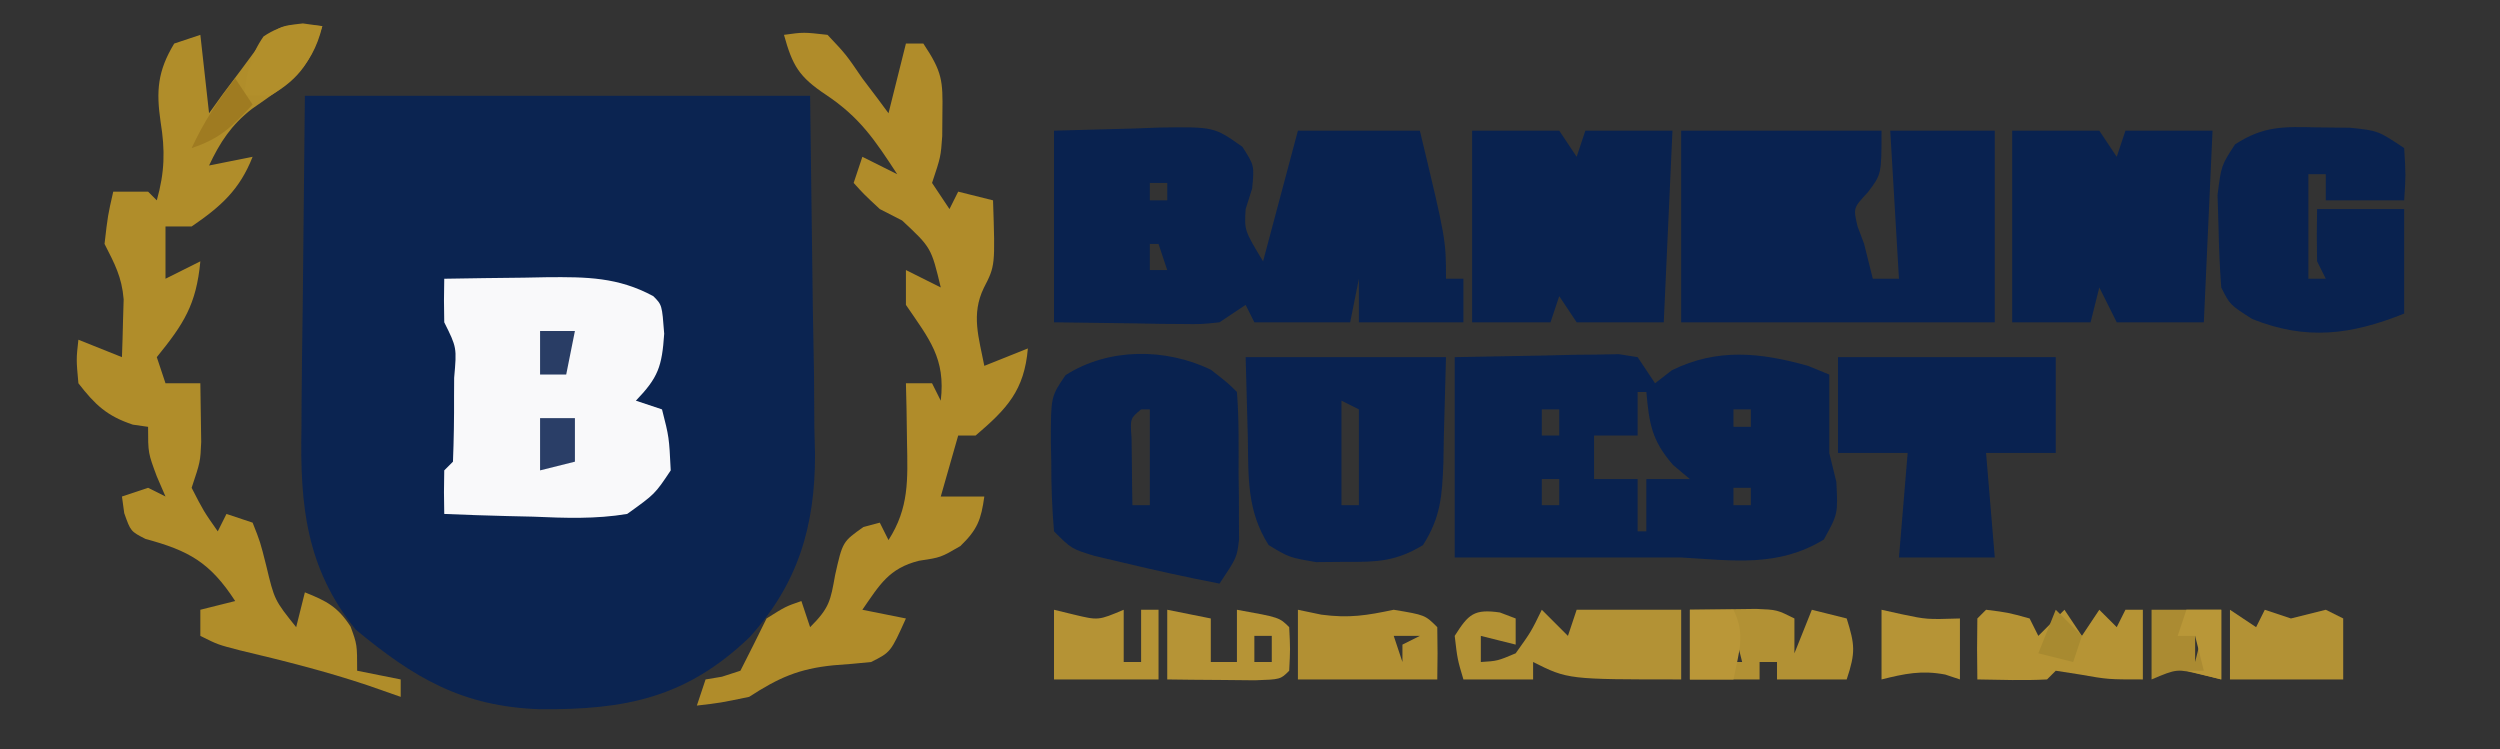 <?xml version="1.0" encoding="UTF-8"?>
<svg version="1.1" xmlns="http://www.w3.org/2000/svg" width="287" height="86">
<rect width="100%" height="100%" fill="#333333" stroke="none"/>
<path d="M0 0 C19.14 0 38.28 0 58 0 C58.155 12.066 58.155 12.066 58.312 24.375 C58.358 26.894 58.404 29.414 58.45 32.009 C58.465 34.035 58.478 36.06 58.488 38.086 C58.527 39.629 58.527 39.629 58.566 41.202 C58.571 49.388 56.635 55.985 51.057 62.147 C43.782 69.117 36.814 70.502 26.934 70.42 C18.024 70.095 12.54 66.831 5.824 61.27 C0.134 54.191 -0.565 47.004 -0.391 38.184 C-0.387 37.21 -0.383 36.236 -0.378 35.233 C-0.358 31.634 -0.302 28.036 -0.25 24.438 C-0.168 16.373 -0.085 8.309 0 0 Z " fill="#0B2451" transform="translate(35,11)"/>
<path d="M0 0 C3.424 -0.062 6.848 -0.124 10.375 -0.188 C11.453 -0.215 12.531 -0.242 13.642 -0.27 C14.914 -0.282 14.914 -0.282 16.211 -0.293 C17.08 -0.309 17.95 -0.324 18.845 -0.341 C19.556 -0.228 20.267 -0.116 21 0 C21.66 0.99 22.32 1.98 23 3 C23.639 2.505 24.279 2.01 24.938 1.5 C30.154 -1.055 35.061 -0.544 40.562 1 C41.769 1.495 41.769 1.495 43 2 C43 5 43 8 43 11 C43.268 12.093 43.536 13.186 43.812 14.312 C44 18 44 18 42.375 20.938 C37.13 24.143 31.986 23.344 26 23 C24.68 23 23.36 23 22 23 C14.667 23 7.333 23 0 23 C0 15.41 0 7.82 0 0 Z M21 4 C21 5.65 21 7.3 21 9 C19.35 9 17.7 9 16 9 C16 10.65 16 12.3 16 14 C17.65 14 19.3 14 21 14 C21 15.98 21 17.96 21 20 C21.33 20 21.66 20 22 20 C22 18.02 22 16.04 22 14 C23.65 14 25.3 14 27 14 C26.361 13.464 25.721 12.928 25.062 12.375 C22.615 9.556 22.333 7.661 22 4 C21.67 4 21.34 4 21 4 Z M10 6 C10 6.99 10 7.98 10 9 C10.66 9 11.32 9 12 9 C12 8.01 12 7.02 12 6 C11.34 6 10.68 6 10 6 Z M32 6 C32 6.66 32 7.32 32 8 C32.66 8 33.32 8 34 8 C34 7.34 34 6.68 34 6 C33.34 6 32.68 6 32 6 Z M10 14 C10 14.99 10 15.98 10 17 C10.66 17 11.32 17 12 17 C12 16.01 12 15.02 12 14 C11.34 14 10.68 14 10 14 Z M32 15 C32 15.66 32 16.32 32 17 C32.66 17 33.32 17 34 17 C34 16.34 34 15.68 34 15 C33.34 15 32.68 15 32 15 Z " fill="#09224F" transform="translate(167,41)"/>
<path d="M0 0 C3.053 -0.083 6.105 -0.165 9.25 -0.25 C10.206 -0.286 11.161 -0.323 12.146 -0.36 C18.373 -0.442 18.373 -0.442 21.625 1.852 C23 4 23 4 22.75 6.625 C22.503 7.409 22.255 8.193 22 9 C21.851 11.447 21.851 11.447 24 15 C25.32 10.05 26.64 5.1 28 0 C32.62 0 37.24 0 42 0 C45 12.5 45 12.5 45 17 C45.66 17 46.32 17 47 17 C47 18.65 47 20.3 47 22 C43.04 22 39.08 22 35 22 C35 20.35 35 18.7 35 17 C34.505 19.475 34.505 19.475 34 22 C30.37 22 26.74 22 23 22 C22.67 21.34 22.34 20.68 22 20 C21.01 20.66 20.02 21.32 19 22 C16.915 22.227 16.915 22.227 14.551 22.195 C13.787 22.19 13.023 22.185 12.236 22.18 C10.789 22.153 10.789 22.153 9.312 22.125 C6.239 22.084 3.166 22.043 0 22 C0 14.74 0 7.48 0 0 Z M11 6 C11 6.66 11 7.32 11 8 C11.66 8 12.32 8 13 8 C13 7.34 13 6.68 13 6 C12.34 6 11.68 6 11 6 Z M11 13 C11 13.99 11 14.98 11 16 C11.66 16 12.32 16 13 16 C12.67 15.01 12.34 14.02 12 13 C11.67 13 11.34 13 11 13 Z " fill="#09224F" transform="translate(121,15)"/>
<path d="M0 0 C7.59 0 15.18 0 23 0 C23 5 23 5 21.438 7.062 C19.75 8.871 19.75 8.871 20.25 11 C20.497 11.66 20.745 12.32 21 13 C21.333 14.333 21.667 15.667 22 17 C22.99 17 23.98 17 25 17 C24.67 11.39 24.34 5.78 24 0 C27.96 0 31.92 0 36 0 C36 7.26 36 14.52 36 22 C24.12 22 12.24 22 0 22 C0 14.74 0 7.48 0 0 Z M11 5 C12 7 12 7 12 7 Z M11 15 C12 17 12 17 12 17 Z " fill="#092250" transform="translate(193,15)"/>
<path d="M0 0 C3.063 -0.054 6.125 -0.094 9.188 -0.125 C10.484 -0.15 10.484 -0.15 11.807 -0.176 C16.304 -0.21 19.94 -0.197 24 2 C25 3 25 3 25.25 6.312 C24.993 10.098 24.563 11.33 22 14 C22.99 14.33 23.98 14.66 25 15 C25.812 18.188 25.812 18.188 26 22 C24.188 24.719 24.188 24.719 21 27 C17.374 27.605 13.85 27.472 10.188 27.312 C8.719 27.279 8.719 27.279 7.221 27.244 C4.812 27.185 2.407 27.103 0 27 C-0.043 25.334 -0.041 23.666 0 22 C0.33 21.67 0.66 21.34 1 21 C1.1 18.489 1.139 16.011 1.125 13.5 C1.129 12.797 1.133 12.095 1.137 11.371 C1.444 7.896 1.444 7.896 0 5 C-0.041 3.334 -0.043 1.666 0 0 Z " fill="#F9F9FA" transform="translate(51,32)"/>
<path d="M0 0 C2.25 -0.312 2.25 -0.312 5 0 C7.125 2.25 7.125 2.25 9 5 C9.578 5.763 10.155 6.526 10.75 7.312 C11.162 7.869 11.575 8.426 12 9 C12.66 6.36 13.32 3.72 14 1 C14.66 1 15.32 1 16 1 C18.173 4.26 18.249 5.23 18.188 9 C18.181 9.866 18.175 10.732 18.168 11.625 C18 14 18 14 17 17 C17.66 17.99 18.32 18.98 19 20 C19.33 19.34 19.66 18.68 20 18 C21.32 18.33 22.64 18.66 24 19 C24.25 26.514 24.25 26.514 22.938 29.062 C21.46 32.116 22.378 34.766 23 38 C24.65 37.34 26.3 36.68 28 36 C27.587 40.82 25.62 42.91 22 46 C21.34 46 20.68 46 20 46 C19.34 48.31 18.68 50.62 18 53 C19.65 53 21.3 53 23 53 C22.633 55.659 22.209 56.798 20.25 58.688 C18 60 18 60 15.5 60.375 C12.041 61.24 10.979 63.142 9 66 C10.65 66.33 12.3 66.66 14 67 C12.25 70.875 12.25 70.875 10 72 C8.565 72.152 7.127 72.273 5.688 72.375 C1.699 72.77 -0.619 73.807 -4 76 C-7.312 76.688 -7.312 76.688 -10 77 C-9.67 76.01 -9.34 75.02 -9 74 C-8.381 73.897 -7.763 73.794 -7.125 73.688 C-6.424 73.461 -5.723 73.234 -5 73 C-3.983 71.009 -2.984 69.008 -2 67 C0.188 65.625 0.188 65.625 2 65 C2.33 65.99 2.66 66.98 3 68 C5.23 65.77 5.336 64.992 5.875 62 C6.731 58.19 6.731 58.19 9.125 56.5 C9.744 56.335 10.363 56.17 11 56 C11.33 56.66 11.66 57.32 12 58 C14.376 54.296 14.205 51.07 14.125 46.75 C14.098 44.855 14.098 44.855 14.07 42.922 C14.047 41.958 14.024 40.993 14 40 C14.99 40 15.98 40 17 40 C17.33 40.66 17.66 41.32 18 42 C18.573 37.128 16.678 34.933 14 31 C14 29.68 14 28.36 14 27 C15.32 27.66 16.64 28.32 18 29 C16.903 24.428 16.903 24.428 13.562 21.312 C12.717 20.879 11.871 20.446 11 20 C9.188 18.312 9.188 18.312 8 17 C8.33 16.01 8.66 15.02 9 14 C10.32 14.66 11.64 15.32 13 16 C10.443 12.089 8.726 9.484 4.812 6.875 C1.701 4.801 0.983 3.538 0 0 Z M13 10 C14 12 14 12 14 12 Z " fill="#B08C2A" transform="translate(90,4)"/>
<path d="M0 0 C0.736 0.103 1.472 0.206 2.23 0.312 C1.052 5.322 -1.872 7.027 -5.859 9.82 C-8.211 11.657 -9.505 13.625 -10.77 16.312 C-9.12 15.982 -7.47 15.652 -5.77 15.312 C-7.261 19.108 -9.427 21.03 -12.77 23.312 C-13.76 23.312 -14.75 23.312 -15.77 23.312 C-15.77 25.293 -15.77 27.273 -15.77 29.312 C-14.45 28.652 -13.13 27.992 -11.77 27.312 C-12.232 32.281 -13.678 34.5 -16.77 38.312 C-16.44 39.303 -16.11 40.292 -15.77 41.312 C-14.45 41.312 -13.13 41.312 -11.77 41.312 C-11.742 42.75 -11.723 44.187 -11.707 45.625 C-11.695 46.426 -11.684 47.226 -11.672 48.051 C-11.77 50.312 -11.77 50.312 -12.77 53.312 C-11.397 55.989 -11.397 55.989 -9.77 58.312 C-9.44 57.653 -9.11 56.992 -8.77 56.312 C-7.285 56.807 -7.285 56.807 -5.77 57.312 C-4.891 59.527 -4.891 59.527 -4.207 62.25 C-3.262 66.2 -3.262 66.2 -0.77 69.312 C-0.44 67.993 -0.11 66.672 0.23 65.312 C2.724 66.31 4.005 66.963 5.48 69.25 C6.23 71.312 6.23 71.312 6.23 74.312 C7.88 74.642 9.53 74.972 11.23 75.312 C11.23 75.972 11.23 76.632 11.23 77.312 C9.993 76.879 8.755 76.446 7.48 76 C2.627 74.372 -2.288 73.143 -7.266 71.961 C-9.77 71.312 -9.77 71.312 -11.77 70.312 C-11.77 69.323 -11.77 68.332 -11.77 67.312 C-9.79 66.817 -9.79 66.817 -7.77 66.312 C-10.656 61.863 -13.121 60.513 -18.062 59.184 C-19.77 58.312 -19.77 58.312 -20.508 56.223 C-20.594 55.592 -20.681 54.962 -20.77 54.312 C-19.285 53.818 -19.285 53.818 -17.77 53.312 C-17.11 53.642 -16.45 53.972 -15.77 54.312 C-16.1 53.549 -16.43 52.786 -16.77 52 C-17.77 49.312 -17.77 49.312 -17.77 46.312 C-18.347 46.23 -18.925 46.148 -19.52 46.062 C-22.505 45.067 -23.844 43.788 -25.77 41.312 C-26.02 38.562 -26.02 38.562 -25.77 36.312 C-24.12 36.972 -22.47 37.633 -20.77 38.312 C-20.715 36.896 -20.677 35.479 -20.645 34.062 C-20.621 33.274 -20.598 32.485 -20.574 31.672 C-20.788 29.088 -21.608 27.598 -22.77 25.312 C-22.395 22.062 -22.395 22.062 -21.77 19.312 C-20.45 19.312 -19.13 19.312 -17.77 19.312 C-17.44 19.642 -17.11 19.973 -16.77 20.312 C-15.861 17.081 -15.8 14.579 -16.332 11.312 C-16.849 7.762 -16.686 5.474 -14.77 2.312 C-13.78 1.982 -12.79 1.653 -11.77 1.312 C-11.44 4.282 -11.11 7.253 -10.77 10.312 C-10.25 9.591 -9.731 8.869 -9.195 8.125 C-8.498 7.197 -7.801 6.269 -7.082 5.312 C-6.398 4.384 -5.713 3.456 -5.008 2.5 C-2.77 0.312 -2.77 0.312 0 0 Z " fill="#B08D2A" transform="translate(34.77,2.688)"/>
<path d="M0 0 C3.3 0 6.6 0 10 0 C10.66 0.99 11.32 1.98 12 3 C12.33 2.01 12.66 1.02 13 0 C16.3 0 19.6 0 23 0 C22.67 7.26 22.34 14.52 22 22 C18.7 22 15.4 22 12 22 C11.34 21.01 10.68 20.02 10 19 C9.67 19.99 9.34 20.98 9 22 C6.03 22 3.06 22 0 22 C0 14.74 0 7.48 0 0 Z M8 15 C9 17 9 17 9 17 Z " fill="#09224F" transform="translate(169,15)"/>
<path d="M0 0 C7.59 0 15.18 0 23 0 C22.918 3.053 22.835 6.105 22.75 9.25 C22.734 10.206 22.718 11.161 22.702 12.146 C22.551 15.909 22.41 18.356 20.359 21.578 C17.26 23.446 15.106 23.533 11.5 23.5 C10.376 23.51 9.252 23.521 8.094 23.531 C5 23 5 23 2.641 21.578 C0.135 17.641 0.326 13.825 0.25 9.25 C0.168 6.197 0.085 3.145 0 0 Z M11 5 C11 8.96 11 12.92 11 17 C11.66 17 12.32 17 13 17 C13 13.37 13 9.74 13 6 C12.34 5.67 11.68 5.34 11 5 Z " fill="#092250" transform="translate(143,41)"/>
<path d="M0 0 C3.3 0 6.6 0 10 0 C10.66 0.99 11.32 1.98 12 3 C12.33 2.01 12.66 1.02 13 0 C16.3 0 19.6 0 23 0 C22.67 7.26 22.34 14.52 22 22 C18.7 22 15.4 22 12 22 C11.34 20.68 10.68 19.36 10 18 C9.67 19.32 9.34 20.64 9 22 C6.03 22 3.06 22 0 22 C0 14.74 0 7.48 0 0 Z M13 5 C14 7 14 7 14 7 Z M8 15 C9 17 9 17 9 17 Z " fill="#09224F" transform="translate(231,15)"/>
<path d="M0 0 C2 1.562 2 1.562 3 2.562 C3.25 5.68 3.185 8.811 3.188 11.938 C3.2 12.814 3.212 13.691 3.225 14.594 C3.228 15.858 3.228 15.858 3.23 17.148 C3.235 17.922 3.239 18.696 3.243 19.494 C3 21.562 3 21.562 1 24.562 C-2.751 23.834 -6.471 23.016 -10.188 22.125 C-11.233 21.879 -12.278 21.633 -13.355 21.379 C-16 20.562 -16 20.562 -18 18.562 C-18.226 15.871 -18.324 13.316 -18.312 10.625 C-18.329 9.896 -18.345 9.167 -18.361 8.416 C-18.366 3.096 -18.366 3.096 -16.668 0.621 C-11.688 -2.539 -5.19 -2.487 0 0 Z M-8 4.562 C-9.259 5.597 -9.259 5.597 -9.098 7.848 C-9.086 8.764 -9.074 9.681 -9.062 10.625 C-9.053 11.544 -9.044 12.463 -9.035 13.41 C-9.024 14.12 -9.012 14.831 -9 15.562 C-8.34 15.562 -7.68 15.562 -7 15.562 C-7 11.932 -7 8.303 -7 4.562 C-7.33 4.562 -7.66 4.562 -8 4.562 Z " fill="#09224F" transform="translate(139,42.438)"/>
<path d="M0 0 C1.228 0.013 2.457 0.026 3.723 0.039 C6.938 0.375 6.938 0.375 9.938 2.375 C10.125 5.5 10.125 5.5 9.938 8.375 C6.968 8.375 3.998 8.375 0.938 8.375 C0.938 7.385 0.938 6.395 0.938 5.375 C0.278 5.375 -0.383 5.375 -1.062 5.375 C-1.062 9.335 -1.062 13.295 -1.062 17.375 C-0.403 17.375 0.258 17.375 0.938 17.375 C0.608 16.715 0.278 16.055 -0.062 15.375 C-0.102 13.375 -0.106 11.375 -0.062 9.375 C3.237 9.375 6.537 9.375 9.938 9.375 C9.938 13.335 9.938 17.295 9.938 21.375 C3.782 23.837 -1.322 24.471 -7.5 22 C-10.062 20.375 -10.062 20.375 -11.062 18.375 C-11.237 16.088 -11.33 13.794 -11.375 11.5 C-11.412 10.265 -11.45 9.03 -11.488 7.758 C-11.062 4.375 -11.062 4.375 -9.484 1.953 C-6.196 -0.189 -3.897 -0.09 0 0 Z " fill="#09224F" transform="translate(266.062,14.625)"/>
<path d="M0 0 C8.25 0 16.5 0 25 0 C25 3.63 25 7.26 25 11 C22.36 11 19.72 11 17 11 C17.33 14.96 17.66 18.92 18 23 C14.37 23 10.74 23 7 23 C7.33 19.04 7.66 15.08 8 11 C5.36 11 2.72 11 0 11 C0 7.37 0 3.74 0 0 Z " fill="#092250" transform="translate(211,41)"/>
<path d="M0 0 C0.598 0.227 1.196 0.454 1.812 0.688 C1.812 1.677 1.812 2.667 1.812 3.688 C0.492 3.357 -0.828 3.027 -2.188 2.688 C-2.188 3.678 -2.188 4.668 -2.188 5.688 C-0.273 5.566 -0.273 5.566 1.812 4.688 C3.584 2.208 3.584 2.208 4.812 -0.312 C5.803 0.677 6.793 1.667 7.812 2.688 C8.143 1.698 8.473 0.708 8.812 -0.312 C12.773 -0.312 16.733 -0.312 20.812 -0.312 C20.812 2.328 20.812 4.968 20.812 7.688 C7.812 7.688 7.812 7.688 3.812 5.688 C3.812 6.348 3.812 7.008 3.812 7.688 C1.173 7.688 -1.468 7.688 -4.188 7.688 C-4.875 5.375 -4.875 5.375 -5.188 2.688 C-3.606 0.19 -2.976 -0.425 0 0 Z " fill="#B39235" transform="translate(172.188,70.312)"/>
<path d="M0 0 C1.625 -0.027 3.25 -0.046 4.875 -0.062 C5.78 -0.074 6.685 -0.086 7.617 -0.098 C10 0 10 0 12 1 C12 2.32 12 3.64 12 5 C12.66 3.35 13.32 1.7 14 0 C15.32 0.33 16.64 0.66 18 1 C18.934 4.01 19.044 4.867 18 8 C15.36 8 12.72 8 10 8 C10 7.34 10 6.68 10 6 C9.34 6 8.68 6 8 6 C8 6.66 8 7.32 8 8 C5.36 8 2.72 8 0 8 C0 5.36 0 2.72 0 0 Z M5 2 C5 2.99 5 3.98 5 5 C4.01 5.33 3.02 5.66 2 6 C3.32 6 4.64 6 6 6 C5.67 4.68 5.34 3.36 5 2 Z " fill="#B29134" transform="translate(194,70)"/>
<path d="M0 0 C2.5 0.312 2.5 0.312 5 1 C5.33 1.66 5.66 2.32 6 3 C6.99 2.01 7.98 1.02 9 0 C9.66 0.99 10.32 1.98 11 3 C11.66 2.01 12.32 1.02 13 0 C13.66 0.66 14.32 1.32 15 2 C15.33 1.34 15.66 0.68 16 0 C16.66 0 17.32 0 18 0 C18 2.64 18 5.28 18 8 C14 8 14 8 10.812 7.438 C9.884 7.293 8.956 7.149 8 7 C7.67 7.33 7.34 7.66 7 8 C4.329 8.141 1.676 8.042 -1 8 C-1.042 5.667 -1.041 3.333 -1 1 C-0.67 0.67 -0.34 0.34 0 0 Z " fill="#B69435" transform="translate(228,70)"/>
<path d="M0 0 C0.887 0.186 1.774 0.371 2.688 0.562 C5.899 0.987 7.886 0.656 11 0 C14.6 0.6 14.6 0.6 16 2 C16.041 4 16.043 6 16 8 C10.667 8 5.333 8 0 8 C0 5.36 0 2.72 0 0 Z M11 3 C11.33 3.99 11.66 4.98 12 6 C12 5.34 12 4.68 12 4 C12.66 3.67 13.32 3.34 14 3 C13.01 3 12.02 3 11 3 Z " fill="#B29033" transform="translate(149,70)"/>
<path d="M0 0 C2.475 0.495 2.475 0.495 5 1 C5 2.65 5 4.3 5 6 C5.99 6 6.98 6 8 6 C8 4.02 8 2.04 8 0 C12.875 0.875 12.875 0.875 14 2 C14.125 4.5 14.125 4.5 14 7 C13 8 13 8 10.059 8.098 C8.266 8.08 8.266 8.08 6.438 8.062 C4.641 8.049 4.641 8.049 2.809 8.035 C1.882 8.024 0.955 8.012 0 8 C0 5.36 0 2.72 0 0 Z M10 3 C10 3.99 10 4.98 10 6 C10.66 6 11.32 6 12 6 C12 5.01 12 4.02 12 3 C11.34 3 10.68 3 10 3 Z " fill="#B69436" transform="translate(134,70)"/>
<path d="M0 0 C1.485 0.99 1.485 0.99 3 2 C3.33 1.34 3.66 0.68 4 0 C4.99 0.33 5.98 0.66 7 1 C8.336 0.676 9.669 0.343 11 0 C11.66 0.33 12.32 0.66 13 1 C13 3.31 13 5.62 13 8 C8.667 8 4.333 8 0 8 C0 5.36 0 2.72 0 0 Z " fill="#B39235" transform="translate(256,70)"/>
<path d="M0 0 C1.145 0.278 1.145 0.278 2.312 0.562 C5.09 1.228 5.09 1.228 8 0 C8 1.98 8 3.96 8 6 C8.66 6 9.32 6 10 6 C10 4.02 10 2.04 10 0 C10.66 0 11.32 0 12 0 C12 2.64 12 5.28 12 8 C8.04 8 4.08 8 0 8 C0 5.36 0 2.72 0 0 Z " fill="#B59335" transform="translate(121,70)"/>
<path d="M0 0 C1.114 0.247 1.114 0.247 2.25 0.5 C5.19 1.119 5.19 1.119 9 1 C9 3.31 9 5.62 9 8 C8.443 7.814 7.886 7.629 7.312 7.438 C4.601 6.924 2.656 7.336 0 8 C0 5.36 0 2.72 0 0 Z " fill="#B69436" transform="translate(216,70)"/>
<path d="M0 0 C2.667 0 5.333 0 8 0 C8 2.64 8 5.28 8 8 C7.237 7.814 6.474 7.629 5.688 7.438 C2.91 6.772 2.91 6.772 0 8 C0 5.36 0 2.72 0 0 Z M5 2 C5 3.32 5 4.64 5 6 C5.33 4.68 5.66 3.36 6 2 C5.67 2 5.34 2 5 2 Z " fill="#AB8B32" transform="translate(247,70)"/>
<path d="M0 0 C-1.258 3.88 -2.424 5.941 -6 8 C-6.99 8 -7.98 8 -9 8 C-8.64 5.336 -8.288 3.418 -6.75 1.188 C-4.42 -0.394 -2.755 -0.223 0 0 Z " fill="#B28F2B" transform="translate(37,3)"/>
<path d="M0 0 C1.65 0 3.3 0 5 0 C6.431 2.862 5.6 4.934 5 8 C3.35 8 1.7 8 0 8 C0 5.36 0 2.72 0 0 Z " fill="#BA9738" transform="translate(194,70)"/>
<path d="M0 0 C1.32 0 2.64 0 4 0 C4 2.64 4 5.28 4 8 C2.68 7.67 1.36 7.34 0 7 C0.66 7 1.32 7 2 7 C1.67 5.68 1.34 4.36 1 3 C0.34 3 -0.32 3 -1 3 C-0.67 2.01 -0.34 1.02 0 0 Z " fill="#B99738" transform="translate(251,70)"/>
<path d="M0 0 C1.32 0 2.64 0 4 0 C4 1.65 4 3.3 4 5 C2.68 5.33 1.36 5.66 0 6 C0 4.02 0 2.04 0 0 Z " fill="#2A3E67" transform="translate(62,48)"/>
<path d="M0 0 C1.32 0 2.64 0 4 0 C3.67 1.65 3.34 3.3 3 5 C2.01 5 1.02 5 0 5 C0 3.35 0 1.7 0 0 Z " fill="#293D65" transform="translate(62,38)"/>
<path d="M0 0 C0.99 0.99 1.98 1.98 3 3 C2.67 3.99 2.34 4.98 2 6 C0.68 5.67 -0.64 5.34 -2 5 C-1.34 3.35 -0.68 1.7 0 0 Z " fill="#A88A30" transform="translate(236,70)"/>
<path d="M0 0 C0.66 0.99 1.32 1.98 2 3 C-0.363 5.526 -1.665 6.888 -5 8 C-3.628 5.046 -2.011 2.56 0 0 Z " fill="#9F7B21" transform="translate(27,9)"/>
</svg>
